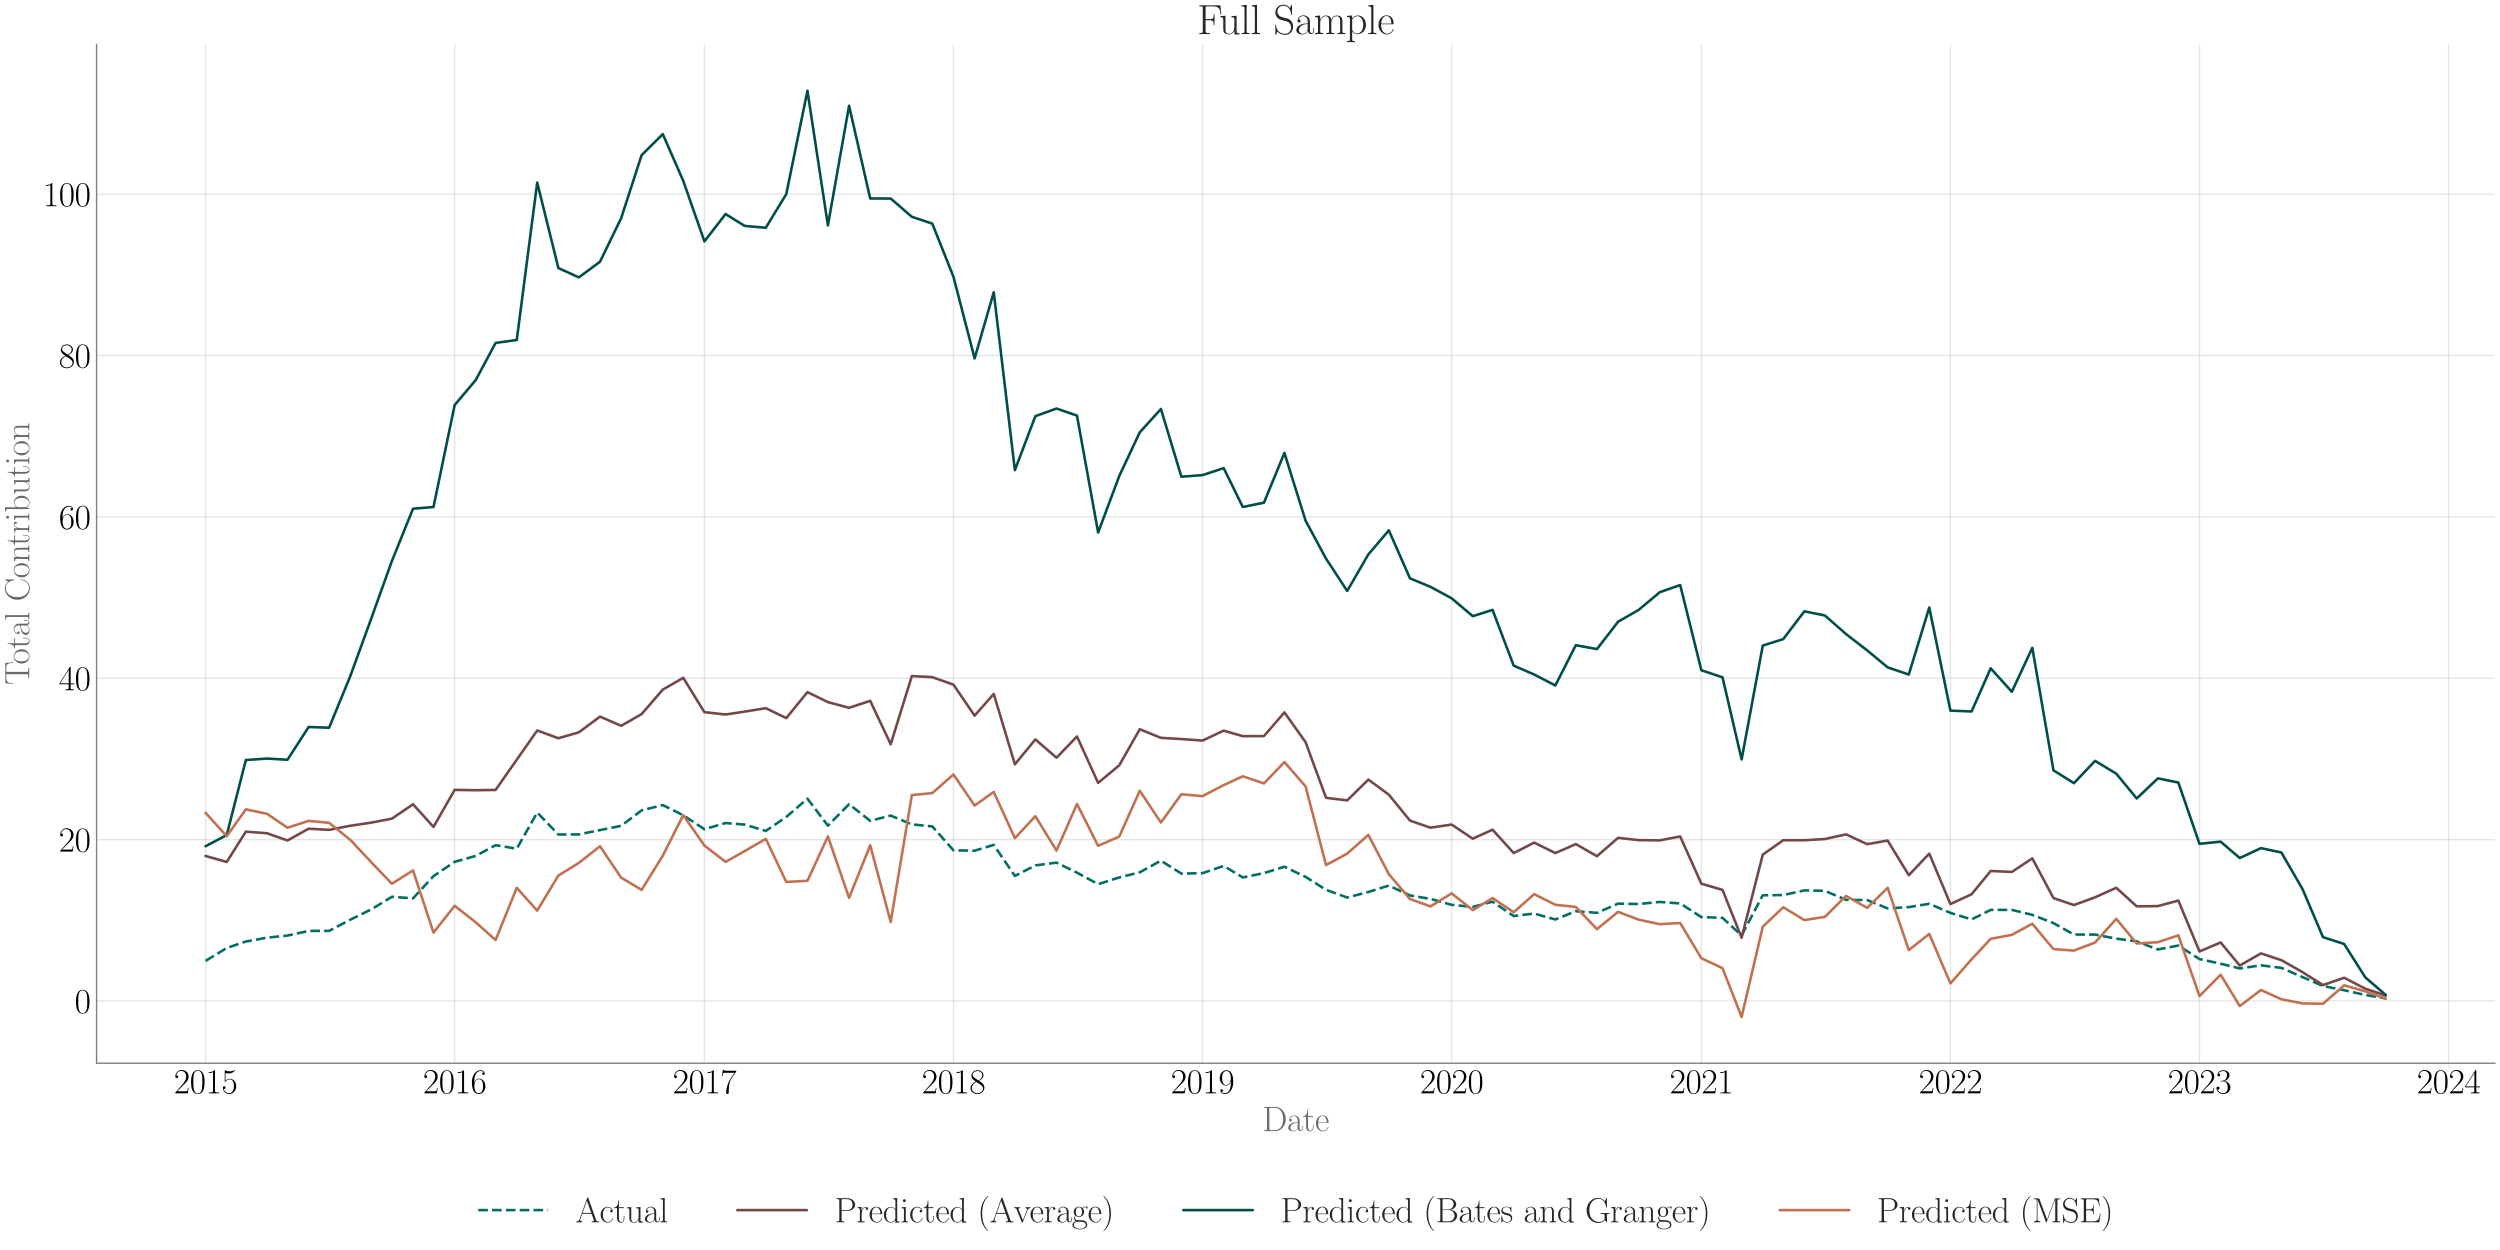 <?xml version="1.0" encoding="utf-8" standalone="no"?>
<!DOCTYPE svg PUBLIC "-//W3C//DTD SVG 1.1//EN"
  "http://www.w3.org/Graphics/SVG/1.1/DTD/svg11.dtd">
<svg xmlns:xlink="http://www.w3.org/1999/xlink" width="1440pt" height="720pt" viewBox="0 0 1440 720" xmlns="http://www.w3.org/2000/svg" version="1.1">
 <defs>
  <style type="text/css">*{stroke-linejoin: round; stroke-linecap: butt}</style>
 </defs>
 <g id="figure_1">
  <g id="patch_1">
   <path d="M 0 720 
L 1440 720 
L 1440 0 
L 0 0 
z
" style="fill: #ffffff"/>
  </g>
  <g id="axes_1">
   <g id="patch_2">
    <path d="M 55.627 612.427 
L 1437 612.427 
L 1437 25.605 
L 55.627 25.605 
z
" style="fill: #ffffff"/>
   </g>
   <g id="matplotlib.axis_1">
    <g id="xtick_1">
     <g id="line2d_1">
      <path d="M 118.417 612.427 
L 118.417 25.605 
" clip-path="url(#p168422bf57)" style="fill: none; stroke: #cccccc; stroke-opacity: 0.5; stroke-width: 0.8; stroke-linecap: round"/>
     </g>
     <g id="text_1">
      <!-- $\mathdefault{2015}$ -->
      <g transform="translate(100.141 629.764) scale(0.2 -0.2)">
       <defs>
        <path id="CMR17-32" d="M 2669 989 
L 2554 989 
C 2490 536 2438 459 2413 420 
C 2381 369 1920 369 1830 369 
L 602 369 
C 832 619 1280 1072 1824 1597 
C 2214 1967 2669 2402 2669 3035 
C 2669 3790 2067 4224 1395 4224 
C 691 4224 262 3604 262 3030 
C 262 2780 448 2748 525 2748 
C 589 2748 781 2787 781 3010 
C 781 3207 614 3264 525 3264 
C 486 3264 448 3258 422 3245 
C 544 3790 915 4058 1306 4058 
C 1862 4058 2227 3617 2227 3035 
C 2227 2479 1901 2000 1536 1584 
L 262 146 
L 262 0 
L 2515 0 
L 2669 989 
z
" transform="scale(0.016)"/>
        <path id="CMR17-30" d="M 2688 2025 
C 2688 2416 2682 3080 2413 3591 
C 2176 4039 1798 4198 1466 4198 
C 1158 4198 768 4058 525 3597 
C 269 3118 243 2524 243 2025 
C 243 1661 250 1106 448 619 
C 723 -39 1216 -128 1466 -128 
C 1760 -128 2208 -7 2470 600 
C 2662 1042 2688 1559 2688 2025 
z
M 1466 -26 
C 1056 -26 813 325 723 812 
C 653 1188 653 1738 653 2096 
C 653 2588 653 2997 736 3387 
C 858 3929 1216 4096 1466 4096 
C 1728 4096 2067 3923 2189 3400 
C 2272 3036 2278 2607 2278 2096 
C 2278 1680 2278 1169 2202 792 
C 2067 95 1690 -26 1466 -26 
z
" transform="scale(0.016)"/>
        <path id="CMR17-31" d="M 1702 4058 
C 1702 4192 1696 4192 1606 4192 
C 1357 3916 979 3827 621 3827 
C 602 3827 570 3827 563 3808 
C 557 3795 557 3782 557 3648 
C 755 3648 1088 3686 1344 3839 
L 1344 461 
C 1344 236 1331 160 781 160 
L 589 160 
L 589 0 
C 896 0 1216 0 1523 0 
C 1830 0 2150 0 2458 0 
L 2458 160 
L 2266 160 
C 1715 160 1702 230 1702 458 
L 1702 4058 
z
" transform="scale(0.016)"/>
        <path id="CMR17-35" d="M 730 3692 
C 794 3666 1056 3584 1325 3584 
C 1920 3584 2246 3911 2432 4100 
C 2432 4157 2432 4192 2394 4192 
C 2387 4192 2374 4192 2323 4163 
C 2099 4058 1837 3973 1517 3973 
C 1325 3973 1037 3999 723 4139 
C 653 4171 640 4171 634 4171 
C 602 4171 595 4164 595 4037 
L 595 2203 
C 595 2089 595 2057 659 2057 
C 691 2057 704 2070 736 2114 
C 941 2401 1222 2522 1542 2522 
C 1766 2522 2246 2382 2246 1289 
C 2246 1085 2246 715 2054 421 
C 1894 159 1645 25 1370 25 
C 947 25 518 320 403 814 
C 429 807 480 795 506 795 
C 589 795 749 840 749 1038 
C 749 1210 627 1280 506 1280 
C 358 1280 262 1190 262 1011 
C 262 454 704 -128 1382 -128 
C 2042 -128 2669 440 2669 1264 
C 2669 2030 2170 2624 1549 2624 
C 1222 2624 947 2503 730 2274 
L 730 3692 
z
" transform="scale(0.016)"/>
       </defs>
       <use xlink:href="#CMR17-32" transform="scale(0.996)"/>
       <use xlink:href="#CMR17-30" transform="translate(45.69 0) scale(0.996)"/>
       <use xlink:href="#CMR17-31" transform="translate(91.381 0) scale(0.996)"/>
       <use xlink:href="#CMR17-35" transform="translate(137.071 0) scale(0.996)"/>
      </g>
     </g>
    </g>
    <g id="xtick_2">
     <g id="line2d_2">
      <path d="M 261.88 612.427 
L 261.88 25.605 
" clip-path="url(#p168422bf57)" style="fill: none; stroke: #cccccc; stroke-opacity: 0.5; stroke-width: 0.8; stroke-linecap: round"/>
     </g>
     <g id="text_2">
      <!-- $\mathdefault{2016}$ -->
      <g transform="translate(243.604 629.764) scale(0.2 -0.2)">
       <defs>
        <path id="CMR17-36" d="M 678 2176 
C 678 3690 1395 4032 1811 4032 
C 1946 4032 2272 4009 2400 3776 
C 2298 3776 2106 3776 2106 3553 
C 2106 3381 2246 3323 2336 3323 
C 2394 3323 2566 3348 2566 3560 
C 2566 3954 2246 4179 1805 4179 
C 1043 4179 243 3390 243 1984 
C 243 253 966 -128 1478 -128 
C 2099 -128 2688 427 2688 1283 
C 2688 2081 2170 2662 1517 2662 
C 1126 2662 838 2407 678 1960 
L 678 2176 
z
M 1478 25 
C 691 25 691 1200 691 1436 
C 691 1896 909 2560 1504 2560 
C 1613 2560 1926 2560 2138 2120 
C 2253 1870 2253 1609 2253 1289 
C 2253 944 2253 690 2118 434 
C 1978 171 1773 25 1478 25 
z
" transform="scale(0.016)"/>
       </defs>
       <use xlink:href="#CMR17-32" transform="scale(0.996)"/>
       <use xlink:href="#CMR17-30" transform="translate(45.69 0) scale(0.996)"/>
       <use xlink:href="#CMR17-31" transform="translate(91.381 0) scale(0.996)"/>
       <use xlink:href="#CMR17-36" transform="translate(137.071 0) scale(0.996)"/>
      </g>
     </g>
    </g>
    <g id="xtick_3">
     <g id="line2d_3">
      <path d="M 405.736 612.427 
L 405.736 25.605 
" clip-path="url(#p168422bf57)" style="fill: none; stroke: #cccccc; stroke-opacity: 0.5; stroke-width: 0.8; stroke-linecap: round"/>
     </g>
     <g id="text_3">
      <!-- $\mathdefault{2017}$ -->
      <g transform="translate(387.46 629.764) scale(0.2 -0.2)">
       <defs>
        <path id="CMR17-37" d="M 2886 3941 
L 2886 4081 
L 1382 4081 
C 634 4081 621 4165 595 4288 
L 480 4288 
L 294 3094 
L 410 3094 
C 429 3215 474 3540 550 3661 
C 589 3712 1062 3712 1171 3712 
L 2579 3712 
L 1869 2661 
C 1395 1954 1069 999 1069 165 
C 1069 89 1069 -128 1299 -128 
C 1530 -128 1530 89 1530 171 
L 1530 465 
C 1530 1508 1709 2196 2003 2636 
L 2886 3941 
z
" transform="scale(0.016)"/>
       </defs>
       <use xlink:href="#CMR17-32" transform="scale(0.996)"/>
       <use xlink:href="#CMR17-30" transform="translate(45.69 0) scale(0.996)"/>
       <use xlink:href="#CMR17-31" transform="translate(91.381 0) scale(0.996)"/>
       <use xlink:href="#CMR17-37" transform="translate(137.071 0) scale(0.996)"/>
      </g>
     </g>
    </g>
    <g id="xtick_4">
     <g id="line2d_4">
      <path d="M 549.199 612.427 
L 549.199 25.605 
" clip-path="url(#p168422bf57)" style="fill: none; stroke: #cccccc; stroke-opacity: 0.5; stroke-width: 0.8; stroke-linecap: round"/>
     </g>
     <g id="text_4">
      <!-- $\mathdefault{2018}$ -->
      <g transform="translate(530.923 629.764) scale(0.2 -0.2)">
       <defs>
        <path id="CMR17-38" d="M 1741 2264 
C 2144 2467 2554 2773 2554 3263 
C 2554 3841 1990 4179 1472 4179 
C 890 4179 378 3759 378 3180 
C 378 3021 416 2747 666 2505 
C 730 2442 998 2251 1171 2130 
C 883 1983 211 1634 211 934 
C 211 279 838 -128 1459 -128 
C 2144 -128 2720 362 2720 1010 
C 2720 1590 2330 1857 2074 2029 
L 1741 2264 
z
M 902 2822 
C 851 2854 595 3051 595 3351 
C 595 3739 998 4032 1459 4032 
C 1965 4032 2336 3676 2336 3262 
C 2336 2669 1670 2331 1638 2331 
C 1632 2331 1626 2331 1574 2370 
L 902 2822 
z
M 2080 1519 
C 2176 1449 2483 1240 2483 851 
C 2483 381 2010 25 1472 25 
C 890 25 448 438 448 940 
C 448 1443 838 1862 1280 2060 
L 2080 1519 
z
" transform="scale(0.016)"/>
       </defs>
       <use xlink:href="#CMR17-32" transform="scale(0.996)"/>
       <use xlink:href="#CMR17-30" transform="translate(45.69 0) scale(0.996)"/>
       <use xlink:href="#CMR17-31" transform="translate(91.381 0) scale(0.996)"/>
       <use xlink:href="#CMR17-38" transform="translate(137.071 0) scale(0.996)"/>
      </g>
     </g>
    </g>
    <g id="xtick_5">
     <g id="line2d_5">
      <path d="M 692.662 612.427 
L 692.662 25.605 
" clip-path="url(#p168422bf57)" style="fill: none; stroke: #cccccc; stroke-opacity: 0.5; stroke-width: 0.8; stroke-linecap: round"/>
     </g>
     <g id="text_5">
      <!-- $\mathdefault{2019}$ -->
      <g transform="translate(674.386 629.764) scale(0.2 -0.2)">
       <defs>
        <path id="CMR17-39" d="M 2253 1864 
C 2253 464 1670 31 1190 31 
C 1043 31 685 31 538 294 
C 704 268 826 357 826 518 
C 826 692 685 749 595 749 
C 538 749 365 723 365 506 
C 365 71 742 -128 1203 -128 
C 1939 -128 2688 674 2688 2073 
C 2688 3817 1971 4179 1485 4179 
C 851 4179 243 3628 243 2778 
C 243 1991 762 1408 1414 1408 
C 1952 1408 2189 1903 2253 2112 
L 2253 1864 
z
M 1427 1510 
C 1254 1510 1011 1542 813 1922 
C 678 2169 678 2461 678 2771 
C 678 3146 678 3405 858 3684 
C 947 3817 1114 4032 1485 4032 
C 2240 4032 2240 2885 2240 2632 
C 2240 2182 2035 1510 1427 1510 
z
" transform="scale(0.016)"/>
       </defs>
       <use xlink:href="#CMR17-32" transform="scale(0.996)"/>
       <use xlink:href="#CMR17-30" transform="translate(45.69 0) scale(0.996)"/>
       <use xlink:href="#CMR17-31" transform="translate(91.381 0) scale(0.996)"/>
       <use xlink:href="#CMR17-39" transform="translate(137.071 0) scale(0.996)"/>
      </g>
     </g>
    </g>
    <g id="xtick_6">
     <g id="line2d_6">
      <path d="M 836.125 612.427 
L 836.125 25.605 
" clip-path="url(#p168422bf57)" style="fill: none; stroke: #cccccc; stroke-opacity: 0.5; stroke-width: 0.8; stroke-linecap: round"/>
     </g>
     <g id="text_6">
      <!-- $\mathdefault{2020}$ -->
      <g transform="translate(817.849 629.764) scale(0.2 -0.2)">
       <use xlink:href="#CMR17-32" transform="scale(0.996)"/>
       <use xlink:href="#CMR17-30" transform="translate(45.69 0) scale(0.996)"/>
       <use xlink:href="#CMR17-32" transform="translate(91.381 0) scale(0.996)"/>
       <use xlink:href="#CMR17-30" transform="translate(137.071 0) scale(0.996)"/>
      </g>
     </g>
    </g>
    <g id="xtick_7">
     <g id="line2d_7">
      <path d="M 979.981 612.427 
L 979.981 25.605 
" clip-path="url(#p168422bf57)" style="fill: none; stroke: #cccccc; stroke-opacity: 0.5; stroke-width: 0.8; stroke-linecap: round"/>
     </g>
     <g id="text_7">
      <!-- $\mathdefault{2021}$ -->
      <g transform="translate(961.705 629.764) scale(0.2 -0.2)">
       <use xlink:href="#CMR17-32" transform="scale(0.996)"/>
       <use xlink:href="#CMR17-30" transform="translate(45.69 0) scale(0.996)"/>
       <use xlink:href="#CMR17-32" transform="translate(91.381 0) scale(0.996)"/>
       <use xlink:href="#CMR17-31" transform="translate(137.071 0) scale(0.996)"/>
      </g>
     </g>
    </g>
    <g id="xtick_8">
     <g id="line2d_8">
      <path d="M 1123.444 612.427 
L 1123.444 25.605 
" clip-path="url(#p168422bf57)" style="fill: none; stroke: #cccccc; stroke-opacity: 0.5; stroke-width: 0.8; stroke-linecap: round"/>
     </g>
     <g id="text_8">
      <!-- $\mathdefault{2022}$ -->
      <g transform="translate(1105.168 629.764) scale(0.2 -0.2)">
       <use xlink:href="#CMR17-32" transform="scale(0.996)"/>
       <use xlink:href="#CMR17-30" transform="translate(45.69 0) scale(0.996)"/>
       <use xlink:href="#CMR17-32" transform="translate(91.381 0) scale(0.996)"/>
       <use xlink:href="#CMR17-32" transform="translate(137.071 0) scale(0.996)"/>
      </g>
     </g>
    </g>
    <g id="xtick_9">
     <g id="line2d_9">
      <path d="M 1266.908 612.427 
L 1266.908 25.605 
" clip-path="url(#p168422bf57)" style="fill: none; stroke: #cccccc; stroke-opacity: 0.5; stroke-width: 0.8; stroke-linecap: round"/>
     </g>
     <g id="text_9">
      <!-- $\mathdefault{2023}$ -->
      <g transform="translate(1248.631 629.764) scale(0.2 -0.2)">
       <defs>
        <path id="CMR17-33" d="M 1414 2157 
C 1984 2157 2234 1662 2234 1090 
C 2234 320 1824 25 1453 25 
C 1114 25 563 194 390 693 
C 422 680 454 680 486 680 
C 640 680 755 782 755 948 
C 755 1133 614 1216 486 1216 
C 378 1216 211 1165 211 926 
C 211 335 787 -128 1466 -128 
C 2176 -128 2720 430 2720 1085 
C 2720 1707 2208 2157 1600 2227 
C 2086 2328 2554 2756 2554 3329 
C 2554 3820 2048 4179 1472 4179 
C 890 4179 378 3829 378 3329 
C 378 3110 544 3072 627 3072 
C 762 3072 877 3155 877 3321 
C 877 3486 762 3569 627 3569 
C 602 3569 570 3569 544 3557 
C 730 3959 1235 4032 1459 4032 
C 1683 4032 2106 3925 2106 3320 
C 2106 3143 2080 2828 1862 2550 
C 1670 2304 1453 2304 1242 2284 
C 1210 2284 1062 2269 1037 2269 
C 992 2263 966 2257 966 2208 
C 966 2163 973 2157 1101 2157 
L 1414 2157 
z
" transform="scale(0.016)"/>
       </defs>
       <use xlink:href="#CMR17-32" transform="scale(0.996)"/>
       <use xlink:href="#CMR17-30" transform="translate(45.69 0) scale(0.996)"/>
       <use xlink:href="#CMR17-32" transform="translate(91.381 0) scale(0.996)"/>
       <use xlink:href="#CMR17-33" transform="translate(137.071 0) scale(0.996)"/>
      </g>
     </g>
    </g>
    <g id="xtick_10">
     <g id="line2d_10">
      <path d="M 1410.371 612.427 
L 1410.371 25.605 
" clip-path="url(#p168422bf57)" style="fill: none; stroke: #cccccc; stroke-opacity: 0.5; stroke-width: 0.8; stroke-linecap: round"/>
     </g>
     <g id="text_10">
      <!-- $\mathdefault{2024}$ -->
      <g transform="translate(1392.094 629.764) scale(0.2 -0.2)">
       <defs>
        <path id="CMR17-34" d="M 2150 4122 
C 2150 4256 2144 4256 2029 4256 
L 128 1254 
L 128 1088 
L 1779 1088 
L 1779 457 
C 1779 224 1766 160 1318 160 
L 1197 160 
L 1197 0 
C 1402 0 1747 0 1965 0 
C 2182 0 2528 0 2733 0 
L 2733 160 
L 2611 160 
C 2163 160 2150 224 2150 457 
L 2150 1088 
L 2803 1088 
L 2803 1254 
L 2150 1254 
L 2150 4122 
z
M 1798 3703 
L 1798 1254 
L 256 1254 
L 1798 3703 
z
" transform="scale(0.016)"/>
       </defs>
       <use xlink:href="#CMR17-32" transform="scale(0.996)"/>
       <use xlink:href="#CMR17-30" transform="translate(45.69 0) scale(0.996)"/>
       <use xlink:href="#CMR17-32" transform="translate(91.381 0) scale(0.996)"/>
       <use xlink:href="#CMR17-34" transform="translate(137.071 0) scale(0.996)"/>
      </g>
     </g>
    </g>
    <g id="text_11">
     <!-- Date -->
     <g style="fill: #696969" transform="translate(727.128 651.476) scale(0.2 -0.2)">
      <defs>
       <path id="CMR17-44" d="M 333 4352 
L 333 4186 
C 774 4186 845 4186 845 3900 
L 845 452 
C 845 166 774 166 333 166 
L 333 0 
L 2368 0 
C 3398 0 4224 943 4224 2141 
C 4224 3346 3411 4352 2368 4352 
L 333 4352 
z
M 1523 166 
C 1267 166 1254 197 1254 414 
L 1254 3938 
C 1254 4155 1267 4186 1523 4186 
L 2240 4186 
C 2771 4186 3750 3874 3750 2141 
C 3750 1242 3488 879 3366 707 
C 3213 510 2848 166 2240 166 
L 1523 166 
z
" transform="scale(0.016)"/>
       <path id="CMR17-61" d="M 2304 1653 
C 2304 2072 2304 2294 2035 2543 
C 1798 2752 1523 2816 1306 2816 
C 800 2816 435 2407 435 1971 
C 435 1728 627 1728 666 1728 
C 749 1728 896 1778 896 1954 
C 896 2112 774 2181 666 2181 
C 640 2181 608 2174 589 2168 
C 723 2592 1069 2714 1293 2714 
C 1613 2714 1965 2429 1965 1885 
L 1965 1600 
C 1587 1600 1133 1549 774 1357 
C 371 1133 256 813 256 570 
C 256 77 832 -64 1171 -64 
C 1523 -64 1850 139 1990 511 
C 2003 233 2182 -18 2464 -18 
C 2598 -18 2938 70 2938 567 
L 2938 920 
L 2822 920 
L 2822 562 
C 2822 178 2650 128 2566 128 
C 2304 128 2304 458 2304 738 
L 2304 1653 
z
M 1965 870 
C 1965 317 1568 38 1216 38 
C 896 38 646 275 646 570 
C 646 761 730 1100 1101 1305 
C 1408 1478 1760 1504 1965 1504 
L 1965 870 
z
" transform="scale(0.016)"/>
       <path id="CMR17-74" d="M 966 2560 
L 1862 2560 
L 1862 2725 
L 966 2725 
L 966 3904 
L 851 3904 
C 838 3245 614 2668 70 2668 
L 70 2560 
L 627 2560 
L 627 771 
C 627 650 627 -64 1370 -64 
C 1747 -64 1965 306 1965 777 
L 1965 1140 
L 1850 1140 
L 1850 783 
C 1850 344 1677 51 1408 51 
C 1222 51 966 178 966 758 
L 966 2560 
z
" transform="scale(0.016)"/>
       <path id="CMR17-65" d="M 2438 1472 
C 2464 1498 2464 1511 2464 1576 
C 2464 2238 2118 2816 1389 2816 
C 710 2816 173 2169 173 1383 
C 173 551 781 -64 1459 -64 
C 2176 -64 2458 607 2458 740 
C 2458 784 2419 784 2406 784 
C 2362 784 2355 771 2330 696 
C 2189 265 1837 51 1504 51 
C 1229 51 954 203 781 480 
C 582 803 582 1176 582 1472 
L 2438 1472 
z
M 589 1568 
C 634 2505 1126 2714 1382 2714 
C 1818 2714 2112 2297 2118 1568 
L 589 1568 
z
" transform="scale(0.016)"/>
      </defs>
      <use xlink:href="#CMR17-44" transform="scale(0.996)"/>
      <use xlink:href="#CMR17-61" transform="translate(70.394 0) scale(0.996)"/>
      <use xlink:href="#CMR17-74" transform="translate(116.084 0) scale(0.996)"/>
      <use xlink:href="#CMR17-65" transform="translate(151.365 0) scale(0.996)"/>
     </g>
    </g>
   </g>
   <g id="matplotlib.axis_2">
    <g id="ytick_1">
     <g id="line2d_11">
      <path d="M 55.627 576.56 
L 1437 576.56 
" clip-path="url(#p168422bf57)" style="fill: none; stroke: #cccccc; stroke-opacity: 0.5; stroke-width: 0.8; stroke-linecap: round"/>
     </g>
     <g id="text_12">
      <!-- $\mathdefault{0}$ -->
      <g transform="translate(42.989 583.479) scale(0.2 -0.2)">
       <use xlink:href="#CMR17-30" transform="scale(0.996)"/>
      </g>
     </g>
    </g>
    <g id="ytick_2">
     <g id="line2d_12">
      <path d="M 55.627 483.618 
L 1437 483.618 
" clip-path="url(#p168422bf57)" style="fill: none; stroke: #cccccc; stroke-opacity: 0.5; stroke-width: 0.8; stroke-linecap: round"/>
     </g>
     <g id="text_13">
      <!-- $\mathdefault{20}$ -->
      <g transform="translate(33.851 490.537) scale(0.2 -0.2)">
       <use xlink:href="#CMR17-32" transform="scale(0.996)"/>
       <use xlink:href="#CMR17-30" transform="translate(45.69 0) scale(0.996)"/>
      </g>
     </g>
    </g>
    <g id="ytick_3">
     <g id="line2d_13">
      <path d="M 55.627 390.677 
L 1437 390.677 
" clip-path="url(#p168422bf57)" style="fill: none; stroke: #cccccc; stroke-opacity: 0.5; stroke-width: 0.8; stroke-linecap: round"/>
     </g>
     <g id="text_14">
      <!-- $\mathdefault{40}$ -->
      <g transform="translate(33.851 397.595) scale(0.2 -0.2)">
       <use xlink:href="#CMR17-34" transform="scale(0.996)"/>
       <use xlink:href="#CMR17-30" transform="translate(45.69 0) scale(0.996)"/>
      </g>
     </g>
    </g>
    <g id="ytick_4">
     <g id="line2d_14">
      <path d="M 55.627 297.735 
L 1437 297.735 
" clip-path="url(#p168422bf57)" style="fill: none; stroke: #cccccc; stroke-opacity: 0.5; stroke-width: 0.8; stroke-linecap: round"/>
     </g>
     <g id="text_15">
      <!-- $\mathdefault{60}$ -->
      <g transform="translate(33.851 304.653) scale(0.2 -0.2)">
       <use xlink:href="#CMR17-36" transform="scale(0.996)"/>
       <use xlink:href="#CMR17-30" transform="translate(45.69 0) scale(0.996)"/>
      </g>
     </g>
    </g>
    <g id="ytick_5">
     <g id="line2d_15">
      <path d="M 55.627 204.793 
L 1437 204.793 
" clip-path="url(#p168422bf57)" style="fill: none; stroke: #cccccc; stroke-opacity: 0.5; stroke-width: 0.8; stroke-linecap: round"/>
     </g>
     <g id="text_16">
      <!-- $\mathdefault{80}$ -->
      <g transform="translate(33.851 211.712) scale(0.2 -0.2)">
       <use xlink:href="#CMR17-38" transform="scale(0.996)"/>
       <use xlink:href="#CMR17-30" transform="translate(45.69 0) scale(0.996)"/>
      </g>
     </g>
    </g>
    <g id="ytick_6">
     <g id="line2d_16">
      <path d="M 55.627 111.851 
L 1437 111.851 
" clip-path="url(#p168422bf57)" style="fill: none; stroke: #cccccc; stroke-opacity: 0.5; stroke-width: 0.8; stroke-linecap: round"/>
     </g>
     <g id="text_17">
      <!-- $\mathdefault{100}$ -->
      <g transform="translate(24.713 118.77) scale(0.2 -0.2)">
       <use xlink:href="#CMR17-31" transform="scale(0.996)"/>
       <use xlink:href="#CMR17-30" transform="translate(45.69 0) scale(0.996)"/>
       <use xlink:href="#CMR17-30" transform="translate(91.381 0) scale(0.996)"/>
      </g>
     </g>
    </g>
    <g id="text_18">
     <!-- Total Contribution -->
     <g style="fill: #696969" transform="translate(16.837 394.492) rotate(-90) scale(0.2 -0.2)">
      <defs>
       <path id="CMR17-54" d="M 3981 4326 
L 288 4326 
L 179 2918 
L 294 2918 
C 378 3976 467 4160 1453 4160 
C 1568 4160 1754 4160 1805 4154 
C 1926 4135 1926 4058 1926 3912 
L 1926 459 
C 1926 230 1907 160 1376 160 
L 1197 160 
L 1197 0 
C 1504 0 1824 0 2138 0 
C 2451 0 2771 0 3078 0 
L 3078 160 
L 2899 160 
C 2368 160 2349 230 2349 459 
L 2349 3912 
C 2349 4052 2349 4129 2464 4154 
C 2515 4160 2701 4160 2816 4160 
C 3795 4160 3891 3976 3974 2918 
L 4090 2918 
L 3981 4326 
z
" transform="scale(0.016)"/>
       <path id="CMR17-6f" d="M 2758 1356 
C 2758 2176 2163 2816 1466 2816 
C 768 2816 173 2176 173 1356 
C 173 551 768 -64 1466 -64 
C 2163 -64 2758 551 2758 1356 
z
M 1466 51 
C 1165 51 909 230 762 480 
C 602 767 582 1126 582 1408 
C 582 1677 595 2010 762 2298 
C 890 2509 1139 2714 1466 2714 
C 1754 2714 1997 2554 2150 2330 
C 2349 2029 2349 1607 2349 1408 
C 2349 1158 2336 775 2163 467 
C 1984 173 1709 51 1466 51 
z
" transform="scale(0.016)"/>
       <path id="CMR17-6c" d="M 979 4396 
L 218 4326 
L 218 4160 
C 595 4160 653 4122 653 3817 
L 653 426 
C 653 184 627 153 218 153 
L 218 -13 
C 371 0 653 0 813 0 
C 979 0 1261 0 1414 -13 
L 1414 153 
C 1005 153 979 178 979 426 
L 979 4396 
z
" transform="scale(0.016)"/>
       <path id="CMR17-43" d="M 3974 4289 
C 3974 4403 3968 4410 3930 4410 
C 3904 4410 3898 4403 3853 4327 
L 3571 3792 
C 3258 4187 2874 4416 2381 4416 
C 1286 4416 294 3456 294 2148 
C 294 826 1286 -128 2387 -128 
C 3366 -128 3974 730 3974 1461 
C 3974 1524 3974 1550 3917 1550 
C 3866 1550 3866 1531 3859 1474 
C 3808 585 3168 38 2477 38 
C 1824 38 781 495 781 2147 
C 781 3805 1843 4250 2464 4250 
C 3187 4250 3712 3628 3834 2745 
C 3846 2668 3846 2655 3904 2655 
C 3974 2655 3974 2668 3974 2783 
L 3974 4289 
z
" transform="scale(0.016)"/>
       <path id="CMR17-6e" d="M 2656 1933 
C 2656 2259 2592 2790 1837 2790 
C 1331 2790 1069 2400 973 2144 
L 966 2144 
L 966 2790 
L 211 2720 
L 211 2554 
C 589 2554 646 2515 646 2208 
L 646 428 
C 646 184 621 153 211 153 
L 211 -13 
C 365 0 646 0 813 0 
C 979 0 1267 0 1421 -13 
L 1421 153 
C 1011 153 986 178 986 428 
L 986 1658 
C 986 2247 1344 2688 1792 2688 
C 2266 2688 2317 2266 2317 1958 
L 2317 428 
C 2317 184 2291 153 1882 153 
L 1882 -13 
C 2035 0 2317 0 2483 0 
C 2650 0 2938 0 3091 -13 
L 3091 153 
C 2682 153 2656 178 2656 428 
L 2656 1933 
z
" transform="scale(0.016)"/>
       <path id="CMR17-72" d="M 960 1497 
C 960 2112 1222 2688 1702 2688 
C 1747 2688 1792 2682 1837 2662 
C 1837 2662 1696 2617 1696 2452 
C 1696 2298 1818 2234 1914 2234 
C 1990 2234 2131 2279 2131 2458 
C 2131 2663 1926 2790 1709 2790 
C 1222 2790 1011 2317 947 2093 
L 941 2093 
L 941 2790 
L 198 2720 
L 198 2554 
C 576 2554 634 2515 634 2208 
L 634 428 
C 634 184 608 153 198 153 
L 198 -13 
C 352 0 646 0 813 0 
C 998 0 1325 0 1498 -13 
L 1498 153 
C 1037 153 960 153 960 440 
L 960 1497 
z
" transform="scale(0.016)"/>
       <path id="CMR17-69" d="M 992 3909 
C 992 4049 877 4170 730 4170 
C 589 4170 467 4056 467 3909 
C 467 3769 582 3648 730 3648 
C 870 3648 992 3763 992 3909 
z
M 243 2706 
L 243 2541 
C 602 2541 653 2502 653 2197 
L 653 427 
C 653 184 627 153 218 153 
L 218 -13 
C 371 0 646 0 806 0 
C 960 0 1222 0 1370 -13 
L 1370 153 
C 992 153 979 191 979 420 
L 979 2776 
L 243 2706 
z
" transform="scale(0.016)"/>
       <path id="CMR17-62" d="M 960 4396 
L 198 4326 
L 198 4160 
C 576 4160 634 4122 634 3817 
L 634 -13 
L 749 -13 
L 934 441 
C 1120 141 1395 -64 1766 -64 
C 2406 -64 3053 500 3053 1370 
C 3053 2188 2477 2790 1830 2790 
C 1434 2790 1152 2579 960 2330 
L 960 4396 
z
M 973 2004 
C 973 2118 973 2138 1062 2272 
C 1312 2657 1670 2688 1792 2688 
C 1984 2688 2643 2585 2643 1376 
C 2643 108 1888 38 1734 38 
C 1536 38 1248 114 1043 486 
C 973 608 973 621 973 735 
L 973 2004 
z
" transform="scale(0.016)"/>
       <path id="CMR17-75" d="M 1882 2693 
L 1882 2528 
C 2259 2528 2317 2489 2317 2186 
L 2317 1032 
C 2317 500 2029 38 1555 38 
C 1030 38 986 348 986 678 
L 986 2763 
L 211 2693 
L 211 2528 
C 467 2528 640 2528 646 2274 
L 646 1058 
C 646 633 646 361 813 183 
C 896 101 1056 -64 1517 -64 
C 2061 -64 2272 377 2323 506 
L 2330 506 
L 2330 -63 
L 3091 -63 
L 3091 128 
C 2714 128 2656 166 2656 473 
L 2656 2763 
L 1882 2693 
z
" transform="scale(0.016)"/>
      </defs>
      <use xlink:href="#CMR17-54" transform="scale(0.996)"/>
      <use xlink:href="#CMR17-6f" transform="translate(58.703 0) scale(0.996)"/>
      <use xlink:href="#CMR17-74" transform="translate(104.393 0) scale(0.996)"/>
      <use xlink:href="#CMR17-61" transform="translate(139.674 0) scale(0.996)"/>
      <use xlink:href="#CMR17-6c" transform="translate(185.364 0) scale(0.996)"/>
      <use xlink:href="#CMR17-43" transform="translate(240.311 0) scale(0.996)"/>
      <use xlink:href="#CMR17-6f" transform="translate(306.821 0) scale(0.996)"/>
      <use xlink:href="#CMR17-6e" transform="translate(352.512 0) scale(0.996)"/>
      <use xlink:href="#CMR17-74" transform="translate(400.805 0) scale(0.996)"/>
      <use xlink:href="#CMR17-72" transform="translate(436.085 0) scale(0.996)"/>
      <use xlink:href="#CMR17-69" transform="translate(471.366 0) scale(0.996)"/>
      <use xlink:href="#CMR17-62" transform="translate(496.237 0) scale(0.996)"/>
      <use xlink:href="#CMR17-75" transform="translate(547.133 0) scale(0.996)"/>
      <use xlink:href="#CMR17-74" transform="translate(598.028 0) scale(0.996)"/>
      <use xlink:href="#CMR17-69" transform="translate(633.309 0) scale(0.996)"/>
      <use xlink:href="#CMR17-6f" transform="translate(658.18 0) scale(0.996)"/>
      <use xlink:href="#CMR17-6e" transform="translate(703.87 0) scale(0.996)"/>
     </g>
    </g>
   </g>
   <g id="line2d_17">
    <path d="M 118.417 553.462 
L 130.601 546.044 
L 130.601 546.044 
L 141.607 542.327 
L 141.607 542.327 
L 153.791 540.098 
L 153.791 540.098 
L 165.583 538.897 
L 165.583 538.897 
L 177.767 536.21 
L 177.767 536.21 
L 189.559 536.201 
L 189.559 536.201 
L 201.743 529.755 
L 201.743 529.755 
L 213.928 523.786 
L 213.928 523.786 
L 225.719 516.544 
L 225.719 516.544 
L 237.904 517.449 
L 237.904 517.449 
L 249.695 504.675 
L 249.695 504.675 
L 261.88 496.404 
L 261.88 496.404 
L 274.064 492.987 
L 274.064 492.987 
L 285.463 486.825 
L 285.463 486.825 
L 297.647 488.847 
L 297.647 488.847 
L 309.439 468.008 
L 309.439 468.008 
L 321.623 480.672 
L 321.623 480.672 
L 333.415 480.614 
L 333.415 480.614 
L 357.784 475.664 
L 357.784 475.664 
L 369.575 466.764 
L 369.575 466.764 
L 381.76 463.723 
L 381.76 463.723 
L 393.551 469.571 
L 393.551 469.571 
L 405.736 477.631 
L 405.736 477.631 
L 417.921 474.06 
L 417.921 474.06 
L 428.926 474.972 
L 428.926 474.972 
L 441.11 478.599 
L 441.11 478.599 
L 452.902 470.542 
L 452.902 470.542 
L 465.087 460.042 
L 465.087 460.042 
L 476.878 475.568 
L 476.878 475.568 
L 489.063 463.225 
L 489.063 463.225 
L 501.247 472.81 
L 501.247 472.81 
L 513.039 469.766 
L 513.039 469.766 
L 525.223 474.839 
L 525.223 474.839 
L 537.015 476.024 
L 537.015 476.024 
L 549.199 489.777 
L 549.199 489.777 
L 561.384 489.993 
L 561.384 489.993 
L 572.389 486.654 
L 572.389 486.654 
L 584.574 504.528 
L 584.574 504.528 
L 596.365 498.476 
L 596.365 498.476 
L 608.55 496.874 
L 608.55 496.874 
L 620.341 502.646 
L 620.341 502.646 
L 632.526 509.302 
L 632.526 509.302 
L 644.71 505.385 
L 644.71 505.385 
L 656.502 502.47 
L 656.502 502.47 
L 668.686 495.743 
L 668.686 495.743 
L 680.478 503.21 
L 680.478 503.21 
L 692.662 502.943 
L 692.662 502.943 
L 704.847 498.772 
L 704.847 498.772 
L 715.852 505.408 
L 715.852 505.408 
L 728.037 502.908 
L 728.037 502.908 
L 739.828 499.228 
L 739.828 499.228 
L 752.013 505.09 
L 752.013 505.09 
L 763.804 512.545 
L 763.804 512.545 
L 775.989 516.97 
L 775.989 516.97 
L 788.173 513.78 
L 788.173 513.78 
L 799.965 510.082 
L 799.965 510.082 
L 812.149 515.783 
L 812.149 515.783 
L 823.941 517.756 
L 823.941 517.756 
L 836.125 521.171 
L 836.125 521.171 
L 848.31 522.393 
L 848.31 522.393 
L 859.708 519.36 
L 859.708 519.36 
L 871.893 527.628 
L 871.893 527.628 
L 883.684 526.215 
L 883.684 526.215 
L 895.869 529.615 
L 895.869 529.615 
L 907.66 524.87 
L 907.66 524.87 
L 919.845 525.791 
L 919.845 525.791 
L 932.029 520.49 
L 932.029 520.49 
L 943.821 520.719 
L 943.821 520.719 
L 956.005 519.522 
L 956.005 519.522 
L 967.797 520.385 
L 967.797 520.385 
L 979.981 528.248 
L 979.981 528.248 
L 992.166 528.676 
L 992.166 528.676 
L 1003.171 538.807 
L 1003.171 538.807 
L 1015.356 515.654 
L 1015.356 515.654 
L 1027.147 515.567 
L 1027.147 515.567 
L 1039.332 512.864 
L 1039.332 512.864 
L 1051.123 513.127 
L 1051.123 513.127 
L 1063.308 518.302 
L 1063.308 518.302 
L 1075.492 518.439 
L 1075.492 518.439 
L 1087.284 523.236 
L 1087.284 523.236 
L 1099.468 522.484 
L 1099.468 522.484 
L 1111.26 520.58 
L 1111.26 520.58 
L 1123.444 525.82 
L 1123.444 525.82 
L 1135.629 529.607 
L 1135.629 529.607 
L 1146.634 524.109 
L 1146.634 524.109 
L 1158.819 524.092 
L 1158.819 524.092 
L 1170.61 526.952 
L 1170.61 526.952 
L 1182.795 531.714 
L 1182.795 531.714 
L 1194.586 538.285 
L 1194.586 538.285 
L 1206.771 538.319 
L 1206.771 538.319 
L 1218.956 540.639 
L 1218.956 540.639 
L 1230.747 542.249 
L 1230.747 542.249 
L 1242.932 546.882 
L 1242.932 546.882 
L 1254.723 544.636 
L 1254.723 544.636 
L 1266.908 552.433 
L 1266.908 552.433 
L 1279.092 555.086 
L 1279.092 555.086 
L 1290.097 557.833 
L 1290.097 557.833 
L 1302.282 556.03 
L 1302.282 556.03 
L 1314.074 557.496 
L 1314.074 557.496 
L 1338.05 567.936 
L 1338.05 567.936 
L 1350.234 570.365 
L 1350.234 570.365 
L 1362.419 573.115 
L 1362.419 573.115 
L 1374.21 575.043 
L 1374.21 575.043 
" clip-path="url(#p168422bf57)" style="fill: none; stroke-dasharray: 5.55,2.4; stroke-dashoffset: 0; stroke: #006e64; stroke-width: 1.5"/>
   </g>
   <g id="line2d_18">
    <path d="M 118.417 493.026 
L 130.601 496.485 
L 130.601 496.485 
L 141.607 479.031 
L 141.607 479.031 
L 153.791 479.956 
L 153.791 479.956 
L 165.583 484.118 
L 165.583 484.118 
L 177.767 477.33 
L 177.767 477.33 
L 189.559 478.005 
L 189.559 478.005 
L 201.743 475.644 
L 201.743 475.644 
L 213.928 473.814 
L 213.928 473.814 
L 225.719 471.541 
L 225.719 471.541 
L 237.904 463.246 
L 237.904 463.246 
L 249.695 476.304 
L 249.695 476.304 
L 261.88 454.982 
L 261.88 454.982 
L 274.064 455.161 
L 274.064 455.161 
L 285.463 455.006 
L 285.463 455.006 
L 309.439 420.753 
L 309.439 420.753 
L 321.623 425.213 
L 321.623 425.213 
L 333.415 421.82 
L 333.415 421.82 
L 345.599 412.773 
L 345.599 412.773 
L 357.784 418.083 
L 357.784 418.083 
L 369.575 411.298 
L 369.575 411.298 
L 381.76 397.223 
L 381.76 397.223 
L 393.551 390.417 
L 393.551 390.417 
L 405.736 410.207 
L 405.736 410.207 
L 417.921 411.556 
L 417.921 411.556 
L 428.926 409.889 
L 428.926 409.889 
L 441.11 407.922 
L 441.11 407.922 
L 452.902 413.62 
L 452.902 413.62 
L 465.087 398.649 
L 465.087 398.649 
L 476.878 404.418 
L 476.878 404.418 
L 489.063 407.684 
L 489.063 407.684 
L 501.247 403.688 
L 501.247 403.688 
L 513.039 428.68 
L 513.039 428.68 
L 525.223 389.427 
L 525.223 389.427 
L 537.015 390.03 
L 537.015 390.03 
L 549.199 394.392 
L 549.199 394.392 
L 561.384 412.218 
L 561.384 412.218 
L 572.389 399.722 
L 572.389 399.722 
L 584.574 440.249 
L 584.574 440.249 
L 596.365 425.923 
L 596.365 425.923 
L 608.55 436.442 
L 608.55 436.442 
L 620.341 424.208 
L 620.341 424.208 
L 632.526 450.927 
L 632.526 450.927 
L 644.71 440.806 
L 644.71 440.806 
L 656.502 420.026 
L 656.502 420.026 
L 668.686 424.989 
L 668.686 424.989 
L 680.478 425.696 
L 680.478 425.696 
L 692.662 426.58 
L 692.662 426.58 
L 704.847 420.839 
L 704.847 420.839 
L 715.852 424.033 
L 715.852 424.033 
L 728.037 423.986 
L 728.037 423.986 
L 739.828 410.362 
L 739.828 410.362 
L 752.013 427.488 
L 752.013 427.488 
L 763.804 459.531 
L 763.804 459.531 
L 775.989 461.032 
L 775.989 461.032 
L 788.173 449.054 
L 788.173 449.054 
L 799.965 457.713 
L 799.965 457.713 
L 812.149 472.668 
L 812.149 472.668 
L 823.941 476.75 
L 823.941 476.75 
L 836.125 474.945 
L 836.125 474.945 
L 848.31 483.075 
L 848.31 483.075 
L 859.708 477.91 
L 859.708 477.91 
L 871.893 491.361 
L 871.893 491.361 
L 883.684 485.346 
L 883.684 485.346 
L 895.869 491.373 
L 895.869 491.373 
L 907.66 486.19 
L 907.66 486.19 
L 919.845 493.162 
L 919.845 493.162 
L 932.029 482.582 
L 932.029 482.582 
L 943.821 483.917 
L 943.821 483.917 
L 956.005 484.06 
L 956.005 484.06 
L 967.797 481.813 
L 967.797 481.813 
L 979.981 509.012 
L 979.981 509.012 
L 992.166 512.581 
L 992.166 512.581 
L 1003.171 540.117 
L 1003.171 540.117 
L 1015.356 492.276 
L 1015.356 492.276 
L 1027.147 483.971 
L 1027.147 483.971 
L 1039.332 483.983 
L 1039.332 483.983 
L 1051.123 483.283 
L 1051.123 483.283 
L 1063.308 480.589 
L 1063.308 480.589 
L 1075.492 486.243 
L 1075.492 486.243 
L 1087.284 484.153 
L 1087.284 484.153 
L 1099.468 504.106 
L 1099.468 504.106 
L 1111.26 491.702 
L 1111.26 491.702 
L 1123.444 520.721 
L 1123.444 520.721 
L 1135.629 515.103 
L 1135.629 515.103 
L 1146.634 501.699 
L 1146.634 501.699 
L 1158.819 502.23 
L 1158.819 502.23 
L 1170.61 494.442 
L 1170.61 494.442 
L 1182.795 517.29 
L 1182.795 517.29 
L 1194.586 521.321 
L 1194.586 521.321 
L 1206.771 516.843 
L 1206.771 516.843 
L 1218.956 511.368 
L 1218.956 511.368 
L 1230.747 522.054 
L 1230.747 522.054 
L 1242.932 521.914 
L 1242.932 521.914 
L 1254.723 518.731 
L 1254.723 518.731 
L 1266.908 548.026 
L 1266.908 548.026 
L 1279.092 542.852 
L 1279.092 542.852 
L 1290.097 556.166 
L 1290.097 556.166 
L 1302.282 549.165 
L 1302.282 549.165 
L 1314.074 553.056 
L 1314.074 553.056 
L 1326.258 559.977 
L 1326.258 559.977 
L 1338.05 567.399 
L 1338.05 567.399 
L 1350.234 563.198 
L 1350.234 563.198 
L 1362.419 569.5 
L 1362.419 569.5 
L 1374.21 573.454 
L 1374.21 573.454 
" clip-path="url(#p168422bf57)" style="fill: none; stroke: #734848; stroke-width: 1.5; stroke-linecap: round"/>
   </g>
   <g id="line2d_19">
    <path d="M 118.417 487.429 
L 130.601 480.986 
L 130.601 480.986 
L 141.607 437.776 
L 141.607 437.776 
L 153.791 436.936 
L 153.791 436.936 
L 165.583 437.613 
L 165.583 437.613 
L 177.767 418.756 
L 177.767 418.756 
L 189.559 419.171 
L 189.559 419.171 
L 201.743 389.497 
L 201.743 389.497 
L 213.928 356.011 
L 213.928 356.011 
L 225.719 323.168 
L 225.719 323.168 
L 237.904 293.008 
L 237.904 293.008 
L 249.695 292.042 
L 249.695 292.042 
L 261.88 233.307 
L 261.88 233.307 
L 274.064 218.859 
L 274.064 218.859 
L 285.463 197.525 
L 285.463 197.525 
L 297.647 195.83 
L 297.647 195.83 
L 309.439 105.189 
L 309.439 105.189 
L 321.623 154.413 
L 321.623 154.413 
L 333.415 159.783 
L 333.415 159.783 
L 345.599 150.748 
L 345.599 150.748 
L 357.784 125.668 
L 357.784 125.668 
L 369.575 89.351 
L 369.575 89.351 
L 381.76 77.242 
L 381.76 77.242 
L 393.551 104.175 
L 393.551 104.175 
L 405.736 139.029 
L 405.736 139.029 
L 417.921 123.289 
L 417.921 123.289 
L 428.926 130.118 
L 428.926 130.118 
L 441.11 131.19 
L 441.11 131.19 
L 452.902 111.764 
L 452.902 111.764 
L 465.087 52.278 
L 465.087 52.278 
L 476.878 129.828 
L 476.878 129.828 
L 489.063 60.915 
L 489.063 60.915 
L 501.247 114.335 
L 501.247 114.335 
L 513.039 114.362 
L 513.039 114.362 
L 525.223 124.874 
L 525.223 124.874 
L 537.015 128.823 
L 537.015 128.823 
L 549.199 159.471 
L 549.199 159.471 
L 561.384 206.433 
L 561.384 206.433 
L 572.389 168.338 
L 572.389 168.338 
L 584.574 270.783 
L 584.574 270.783 
L 596.365 239.711 
L 596.365 239.711 
L 608.55 235.309 
L 608.55 235.309 
L 620.341 239.387 
L 620.341 239.387 
L 632.526 306.73 
L 632.526 306.73 
L 644.71 274.138 
L 644.71 274.138 
L 656.502 249.02 
L 656.502 249.02 
L 668.686 235.585 
L 668.686 235.585 
L 680.478 274.593 
L 680.478 274.593 
L 692.662 273.658 
L 692.662 273.658 
L 704.847 269.641 
L 704.847 269.641 
L 715.852 292.028 
L 715.852 292.028 
L 728.037 289.537 
L 728.037 289.537 
L 739.828 260.887 
L 739.828 260.887 
L 752.013 299.913 
L 752.013 299.913 
L 763.804 321.796 
L 763.804 321.796 
L 775.989 340.369 
L 775.989 340.369 
L 788.173 319.339 
L 788.173 319.339 
L 799.965 305.477 
L 799.965 305.477 
L 812.149 333.14 
L 812.149 333.14 
L 823.941 338.01 
L 823.941 338.01 
L 836.125 344.615 
L 836.125 344.615 
L 848.31 354.913 
L 848.31 354.913 
L 859.708 351.316 
L 859.708 351.316 
L 871.893 383.409 
L 871.893 383.409 
L 883.684 388.518 
L 883.684 388.518 
L 895.869 394.844 
L 895.869 394.844 
L 907.66 371.634 
L 907.66 371.634 
L 919.845 373.875 
L 919.845 373.875 
L 932.029 358.109 
L 932.029 358.109 
L 943.821 351.335 
L 943.821 351.335 
L 956.005 341.137 
L 956.005 341.137 
L 967.797 336.992 
L 967.797 336.992 
L 979.981 386.056 
L 979.981 386.056 
L 992.166 390.138 
L 992.166 390.138 
L 1003.171 437.433 
L 1003.171 437.433 
L 1015.356 371.867 
L 1015.356 371.867 
L 1027.147 368.118 
L 1027.147 368.118 
L 1039.332 352.119 
L 1039.332 352.119 
L 1051.123 354.517 
L 1051.123 354.517 
L 1063.308 365.222 
L 1063.308 365.222 
L 1075.492 374.627 
L 1075.492 374.627 
L 1087.284 384.401 
L 1087.284 384.401 
L 1099.468 388.523 
L 1099.468 388.523 
L 1111.26 349.934 
L 1111.26 349.934 
L 1123.444 409.328 
L 1123.444 409.328 
L 1135.629 409.795 
L 1135.629 409.795 
L 1146.634 384.963 
L 1146.634 384.963 
L 1158.819 398.453 
L 1158.819 398.453 
L 1170.61 373.152 
L 1170.61 373.152 
L 1182.795 443.723 
L 1182.795 443.723 
L 1194.586 451.096 
L 1194.586 451.096 
L 1206.771 438.261 
L 1206.771 438.261 
L 1218.956 445.617 
L 1218.956 445.617 
L 1230.747 459.926 
L 1230.747 459.926 
L 1242.932 448.338 
L 1242.932 448.338 
L 1254.723 450.752 
L 1254.723 450.752 
L 1266.908 486.047 
L 1266.908 486.047 
L 1279.092 484.801 
L 1279.092 484.801 
L 1290.097 494.23 
L 1290.097 494.23 
L 1302.282 488.515 
L 1302.282 488.515 
L 1314.074 491.045 
L 1314.074 491.045 
L 1326.258 512.121 
L 1326.258 512.121 
L 1338.05 539.809 
L 1338.05 539.809 
L 1350.234 543.752 
L 1350.234 543.752 
L 1362.419 562.97 
L 1362.419 562.97 
L 1374.21 573.159 
L 1374.21 573.159 
" clip-path="url(#p168422bf57)" style="fill: none; stroke: #004e4a; stroke-width: 1.5; stroke-linecap: round"/>
   </g>
   <g id="line2d_20">
    <path d="M 118.417 468.217 
L 130.601 481.597 
L 130.601 481.597 
L 141.607 466.198 
L 141.607 466.198 
L 153.791 468.724 
L 153.791 468.724 
L 165.583 476.779 
L 165.583 476.779 
L 177.767 472.846 
L 177.767 472.846 
L 189.559 473.952 
L 189.559 473.952 
L 201.743 483.726 
L 201.743 483.726 
L 213.928 496.742 
L 213.928 496.742 
L 225.719 509.034 
L 225.719 509.034 
L 237.904 501.379 
L 237.904 501.379 
L 249.695 537.182 
L 249.695 537.182 
L 261.88 521.75 
L 261.88 521.75 
L 274.064 531.284 
L 274.064 531.284 
L 285.463 541.461 
L 285.463 541.461 
L 297.647 511.399 
L 297.647 511.399 
L 309.439 524.504 
L 309.439 524.504 
L 321.623 504.316 
L 321.623 504.316 
L 333.415 497.027 
L 333.415 497.027 
L 345.599 487.439 
L 345.599 487.439 
L 357.784 505.531 
L 357.784 505.531 
L 369.575 512.566 
L 369.575 512.566 
L 381.76 492.891 
L 381.76 492.891 
L 393.551 469.513 
L 393.551 469.513 
L 405.736 487.031 
L 405.736 487.031 
L 417.921 496.436 
L 417.921 496.436 
L 428.926 490.236 
L 428.926 490.236 
L 441.11 483.188 
L 441.11 483.188 
L 452.902 507.995 
L 452.902 507.995 
L 465.087 507.327 
L 465.087 507.327 
L 476.878 481.791 
L 476.878 481.791 
L 489.063 517.141 
L 489.063 517.141 
L 501.247 486.918 
L 501.247 486.918 
L 513.039 531.057 
L 513.039 531.057 
L 525.223 457.99 
L 525.223 457.99 
L 537.015 456.814 
L 537.015 456.814 
L 549.199 446.102 
L 549.199 446.102 
L 561.384 463.979 
L 561.384 463.979 
L 572.389 456.161 
L 572.389 456.161 
L 584.574 482.784 
L 584.574 482.784 
L 596.365 470.146 
L 596.365 470.146 
L 608.55 489.935 
L 608.55 489.935 
L 620.341 463.122 
L 620.341 463.122 
L 632.526 487.185 
L 632.526 487.185 
L 644.71 481.862 
L 644.71 481.862 
L 656.502 455.489 
L 656.502 455.489 
L 668.686 473.779 
L 668.686 473.779 
L 680.478 457.496 
L 680.478 457.496 
L 692.662 458.573 
L 692.662 458.573 
L 704.847 452.214 
L 704.847 452.214 
L 715.852 447.148 
L 715.852 447.148 
L 728.037 451.265 
L 728.037 451.265 
L 739.828 438.958 
L 739.828 438.958 
L 752.013 452.953 
L 752.013 452.953 
L 763.804 498.258 
L 763.804 498.258 
L 775.989 491.673 
L 775.989 491.673 
L 788.173 480.914 
L 788.173 480.914 
L 799.965 503.493 
L 799.965 503.493 
L 812.149 517.826 
L 812.149 517.826 
L 823.941 522.116 
L 823.941 522.116 
L 836.125 514.579 
L 836.125 514.579 
L 848.31 524.238 
L 848.31 524.238 
L 859.708 517.309 
L 859.708 517.309 
L 871.893 525.436 
L 871.893 525.436 
L 883.684 515.011 
L 883.684 515.011 
L 895.869 521.153 
L 895.869 521.153 
L 907.66 522.387 
L 907.66 522.387 
L 919.845 535.199 
L 919.845 535.199 
L 932.029 525.248 
L 932.029 525.248 
L 943.821 529.688 
L 943.821 529.688 
L 956.005 532.332 
L 956.005 532.332 
L 967.797 531.668 
L 967.797 531.668 
L 979.981 551.933 
L 979.981 551.933 
L 992.166 557.704 
L 992.166 557.704 
L 1003.171 585.753 
L 1003.171 585.753 
L 1015.356 533.801 
L 1015.356 533.801 
L 1027.147 522.586 
L 1027.147 522.586 
L 1039.332 529.979 
L 1039.332 529.979 
L 1051.123 528.117 
L 1051.123 528.117 
L 1063.308 516.022 
L 1063.308 516.022 
L 1075.492 522.94 
L 1075.492 522.94 
L 1087.284 511.385 
L 1087.284 511.385 
L 1099.468 547.248 
L 1099.468 547.248 
L 1111.26 537.953 
L 1111.26 537.953 
L 1123.444 566.446 
L 1123.444 566.446 
L 1135.629 552.564 
L 1135.629 552.564 
L 1146.634 540.797 
L 1146.634 540.797 
L 1158.819 538.468 
L 1158.819 538.468 
L 1170.61 532.085 
L 1170.61 532.085 
L 1182.795 546.68 
L 1182.795 546.68 
L 1194.586 547.553 
L 1194.586 547.553 
L 1206.771 542.897 
L 1206.771 542.897 
L 1218.956 529.266 
L 1218.956 529.266 
L 1230.747 543.444 
L 1230.747 543.444 
L 1242.932 542.698 
L 1242.932 542.698 
L 1254.723 538.768 
L 1254.723 538.768 
L 1266.908 573.745 
L 1266.908 573.745 
L 1279.092 561.433 
L 1279.092 561.433 
L 1290.097 579.501 
L 1290.097 579.501 
L 1302.282 570.23 
L 1302.282 570.23 
L 1314.074 575.578 
L 1314.074 575.578 
L 1326.258 577.961 
L 1326.258 577.961 
L 1338.05 578.15 
L 1338.05 578.15 
L 1350.234 567.561 
L 1350.234 567.561 
L 1362.419 571.013 
L 1362.419 571.013 
L 1374.21 575.295 
L 1374.21 575.295 
" clip-path="url(#p168422bf57)" style="fill: none; stroke: #c17150; stroke-width: 1.5; stroke-linecap: round"/>
   </g>
   <g id="patch_3">
    <path d="M 55.627 612.427 
L 55.627 25.605 
" style="fill: none; stroke: #808080; stroke-width: 0.8; stroke-linejoin: miter; stroke-linecap: square"/>
   </g>
   <g id="patch_4">
    <path d="M 55.627 612.427 
L 1437 612.427 
" style="fill: none; stroke: #808080; stroke-width: 0.8; stroke-linejoin: miter; stroke-linecap: square"/>
   </g>
   <g id="text_19">
    <!-- Full Sample -->
    <g style="fill: #262626" transform="translate(689.596 19.605) scale(0.24 -0.24)">
     <defs>
      <path id="CMR17-46" d="M 3482 4325 
L 326 4325 
L 326 4160 
C 768 4160 838 4160 838 3874 
L 838 446 
C 838 160 768 160 326 160 
L 326 0 
C 512 0 870 0 1069 0 
C 1331 0 1638 0 1901 0 
L 1901 160 
L 1760 160 
C 1274 160 1261 223 1261 452 
L 1261 2075 
L 1837 2075 
C 2432 2075 2490 1865 2490 1332 
L 2605 1332 
L 2605 2987 
L 2490 2987 
C 2490 2450 2432 2240 1837 2240 
L 1261 2240 
L 1261 3911 
C 1261 4128 1274 4160 1530 4160 
L 2355 4160 
C 3322 4160 3430 3765 3520 2916 
L 3635 2916 
L 3482 4325 
z
" transform="scale(0.016)"/>
      <path id="CMR17-53" d="M 2803 4290 
C 2803 4404 2797 4411 2758 4411 
C 2720 4411 2707 4385 2682 4328 
L 2490 3907 
C 2246 4257 1875 4416 1472 4416 
C 819 4416 294 3901 294 3253 
C 294 3056 339 2776 557 2510 
C 794 2218 1018 2167 1530 2033 
C 1722 1982 2042 1899 2106 1874 
C 2470 1722 2662 1341 2662 985 
C 2662 527 2336 38 1779 38 
C 1094 38 454 419 410 1311 
C 403 1413 397 1419 352 1419 
C 301 1419 294 1413 294 1285 
L 294 -1 
C 294 -115 301 -122 339 -122 
C 384 -122 397 -90 486 108 
C 493 127 493 140 614 381 
C 934 -39 1472 -128 1779 -128 
C 2477 -128 2970 451 2970 1124 
C 2970 1454 2848 1708 2778 1823 
C 2509 2230 2221 2306 1914 2382 
C 1869 2402 1856 2402 1498 2490 
C 1152 2579 1005 2624 845 2796 
C 666 2992 602 3196 602 3399 
C 602 3812 934 4263 1478 4263 
C 2157 4263 2579 3786 2675 2993 
C 2694 2878 2701 2872 2746 2872 
C 2803 2872 2803 2891 2803 2999 
L 2803 4290 
z
" transform="scale(0.016)"/>
      <path id="CMR17-6d" d="M 4326 1933 
C 4326 2252 4269 2790 3507 2790 
C 3072 2790 2771 2496 2656 2151 
L 2650 2151 
C 2573 2676 2195 2790 1837 2790 
C 1331 2790 1069 2400 973 2144 
L 966 2144 
L 966 2790 
L 211 2720 
L 211 2554 
C 589 2554 646 2515 646 2208 
L 646 428 
C 646 184 621 153 211 153 
L 211 -13 
C 365 0 646 0 813 0 
C 979 0 1267 0 1421 -13 
L 1421 153 
C 1011 153 986 178 986 428 
L 986 1658 
C 986 2247 1344 2688 1792 2688 
C 2266 2688 2317 2266 2317 1958 
L 2317 428 
C 2317 184 2291 153 1882 153 
L 1882 -13 
C 2035 0 2317 0 2483 0 
C 2650 0 2938 0 3091 -13 
L 3091 153 
C 2682 153 2656 178 2656 428 
L 2656 1658 
C 2656 2247 3014 2688 3462 2688 
C 3936 2688 3987 2266 3987 1958 
L 3987 428 
C 3987 184 3962 153 3552 153 
L 3552 -13 
C 3706 0 3987 0 4154 0 
C 4320 0 4608 0 4762 -13 
L 4762 153 
C 4352 153 4326 178 4326 428 
L 4326 1933 
z
" transform="scale(0.016)"/>
      <path id="CMR17-70" d="M 1408 -1063 
C 998 -1063 973 -1037 973 -789 
L 973 402 
C 1158 134 1427 -38 1766 -38 
C 2406 -38 3053 523 3053 1388 
C 3053 2191 2496 2802 1837 2802 
C 1453 2802 1139 2592 960 2338 
L 960 2802 
L 198 2732 
L 198 2567 
C 576 2567 634 2528 634 2223 
L 634 -789 
C 634 -1031 608 -1063 198 -1063 
L 198 -1228 
C 352 -1216 634 -1216 800 -1216 
C 966 -1216 1254 -1216 1408 -1228 
L 1408 -1063 
z
M 973 2012 
C 973 2102 973 2235 1222 2471 
C 1254 2497 1472 2688 1792 2688 
C 2259 2688 2643 2108 2643 1382 
C 2643 656 2234 64 1728 64 
C 1498 64 1248 172 1056 472 
C 973 612 973 650 973 752 
L 973 2012 
z
" transform="scale(0.016)"/>
     </defs>
     <use xlink:href="#CMR17-46" transform="scale(0.996)"/>
     <use xlink:href="#CMR17-75" transform="translate(52.177 0) scale(0.996)"/>
     <use xlink:href="#CMR17-6c" transform="translate(103.072 0) scale(0.996)"/>
     <use xlink:href="#CMR17-6c" transform="translate(127.943 0) scale(0.996)"/>
     <use xlink:href="#CMR17-53" transform="translate(182.89 0) scale(0.996)"/>
     <use xlink:href="#CMR17-61" transform="translate(233.785 0) scale(0.996)"/>
     <use xlink:href="#CMR17-6d" transform="translate(279.476 0) scale(0.996)"/>
     <use xlink:href="#CMR17-70" transform="translate(356.395 0) scale(0.996)"/>
     <use xlink:href="#CMR17-6c" transform="translate(407.291 0) scale(0.996)"/>
     <use xlink:href="#CMR17-65" transform="translate(432.162 0) scale(0.996)"/>
    </g>
   </g>
   <g id="legend_1">
    <g id="patch_5">
     <path d="M 271.48 717 
L 1221.146 717 
Q 1225.146 717 1225.146 713 
L 1225.146 685.109 
Q 1225.146 681.109 1221.146 681.109 
L 271.48 681.109 
Q 267.48 681.109 267.48 685.109 
L 267.48 713 
Q 267.48 717 271.48 717 
z
" style="fill: #ffffff; opacity: 0.8"/>
    </g>
    <g id="line2d_21">
     <path d="M 275.48 697.035 
L 295.48 697.035 
L 315.48 697.035 
" style="fill: none; stroke-dasharray: 5.55,2.4; stroke-dashoffset: 0; stroke: #006e64; stroke-width: 1.5"/>
    </g>
    <g id="text_20">
     <!-- Actual -->
     <g style="fill: #262626" transform="translate(331.48 704.035) scale(0.2 -0.2)">
      <defs>
       <path id="CMR17-41" d="M 2323 4378 
C 2291 4461 2278 4480 2214 4480 
C 2150 4480 2138 4461 2106 4378 
L 749 566 
C 627 223 371 153 147 153 
L 147 -13 
C 262 0 518 0 640 0 
C 800 0 1056 0 1210 -13 
L 1210 153 
C 909 153 864 361 864 439 
C 864 497 877 530 890 569 
L 1229 1536 
L 2906 1536 
L 3290 442 
C 3322 365 3322 352 3322 327 
C 3322 153 3046 153 2925 153 
L 2925 0 
C 3110 0 3443 0 3642 0 
C 3808 0 4128 0 4282 -13 
L 4282 153 
C 3942 153 3827 153 3744 387 
L 2323 4378 
z
M 2067 3893 
L 2848 1702 
L 1286 1702 
L 2067 3893 
z
" transform="scale(0.016)"/>
       <path id="CMR17-63" d="M 2234 2240 
C 2112 2240 1933 2240 1933 2017 
C 1933 1838 2080 1787 2163 1787 
C 2208 1787 2394 1807 2394 2024 
C 2394 2467 1958 2803 1466 2803 
C 787 2803 211 2178 211 1363 
C 211 516 813 -64 1466 -64 
C 2259 -64 2458 677 2458 748 
C 2458 774 2451 793 2406 793 
C 2362 793 2355 787 2330 703 
C 2163 180 1798 51 1523 51 
C 1114 51 621 427 621 1369 
C 621 2338 1094 2688 1472 2688 
C 1722 2688 2093 2573 2234 2240 
z
" transform="scale(0.016)"/>
      </defs>
      <use xlink:href="#CMR17-41" transform="scale(0.996)"/>
      <use xlink:href="#CMR17-63" transform="translate(69.072 0) scale(0.996)"/>
      <use xlink:href="#CMR17-74" transform="translate(109.558 0) scale(0.996)"/>
      <use xlink:href="#CMR17-75" transform="translate(144.839 0) scale(0.996)"/>
      <use xlink:href="#CMR17-61" transform="translate(195.734 0) scale(0.996)"/>
      <use xlink:href="#CMR17-6c" transform="translate(241.425 0) scale(0.996)"/>
     </g>
    </g>
    <g id="line2d_22">
     <path d="M 424.74 697.035 
L 444.74 697.035 
L 464.74 697.035 
" style="fill: none; stroke: #734848; stroke-width: 1.5; stroke-linecap: round"/>
    </g>
    <g id="text_21">
     <!-- Predicted (Average) -->
     <g style="fill: #262626" transform="translate(480.74 704.035) scale(0.2 -0.2)">
      <defs>
       <path id="CMR17-50" d="M 1267 2042 
L 2291 2042 
C 3117 2042 3718 2578 3718 3184 
C 3718 3791 3130 4352 2291 4352 
L 333 4352 
L 333 4186 
C 774 4186 845 4186 845 3899 
L 845 446 
C 845 160 774 160 333 160 
L 333 0 
C 518 0 858 0 1056 0 
C 1254 0 1594 0 1779 0 
L 1779 160 
C 1338 160 1267 160 1267 446 
L 1267 2042 
z
M 1254 2176 
L 1254 3938 
C 1254 4155 1267 4186 1523 4186 
L 2170 4186 
C 2995 4186 3232 3714 3232 3184 
C 3232 2604 2950 2176 2170 2176 
L 1254 2176 
z
" transform="scale(0.016)"/>
       <path id="CMR17-64" d="M 1869 4326 
L 1869 4160 
C 2246 4160 2304 4122 2304 3820 
L 2304 2345 
C 2278 2377 2016 2790 1498 2790 
C 845 2790 211 2208 211 1364 
C 211 525 806 -64 1434 -64 
C 1978 -64 2259 337 2291 380 
L 2291 -63 
L 3066 -63 
L 3066 128 
C 2688 128 2630 166 2630 473 
L 2630 4396 
L 1869 4326 
z
M 2291 755 
C 2291 563 2176 390 2029 262 
C 1811 70 1594 38 1472 38 
C 1286 38 621 134 621 1356 
C 621 2612 1363 2688 1530 2688 
C 1824 2688 2061 2522 2208 2291 
C 2291 2157 2291 2138 2291 2023 
L 2291 755 
z
" transform="scale(0.016)"/>
       <path id="CMR17-28" d="M 1958 -1561 
C 1958 -1555 1958 -1542 1939 -1523 
C 1645 -1224 858 -407 858 1581 
C 858 3569 1632 4379 1946 4697 
C 1946 4704 1958 4717 1958 4736 
C 1958 4755 1939 4768 1914 4768 
C 1843 4768 1299 4296 986 3594 
C 666 2887 576 2199 576 1588 
C 576 1128 621 351 1005 -471 
C 1312 -1135 1837 -1600 1914 -1600 
C 1946 -1600 1958 -1587 1958 -1561 
z
" transform="scale(0.016)"/>
       <path id="CMR17-76" d="M 2502 2163 
C 2560 2304 2662 2560 3034 2560 
L 3034 2726 
C 2912 2726 2752 2726 2630 2726 
C 2496 2726 2285 2726 2157 2732 
L 2157 2566 
C 2317 2553 2406 2477 2406 2311 
C 2406 2253 2406 2240 2368 2151 
L 1664 377 
L 902 2286 
C 864 2369 864 2381 864 2407 
C 864 2560 1075 2560 1171 2560 
L 1171 2732 
C 1018 2726 736 2726 576 2726 
C 403 2726 205 2726 64 2732 
L 64 2560 
C 307 2560 442 2560 518 2362 
L 1446 44 
C 1485 -51 1491 -64 1549 -64 
C 1606 -64 1613 -51 1651 44 
L 2502 2163 
z
" transform="scale(0.016)"/>
       <path id="CMR17-67" d="M 710 1164 
C 832 1068 1043 960 1299 960 
C 1805 960 2240 1357 2240 1888 
C 2240 2054 2189 2310 1997 2509 
C 2176 2692 2438 2752 2586 2752 
C 2611 2752 2650 2752 2682 2734 
C 2656 2728 2598 2703 2598 2605 
C 2598 2527 2656 2471 2739 2471 
C 2835 2471 2886 2533 2886 2614 
C 2886 2731 2790 2854 2586 2854 
C 2330 2854 2106 2738 1926 2580 
C 1734 2753 1504 2816 1299 2816 
C 794 2816 358 2419 358 1888 
C 358 1522 570 1292 634 1228 
C 442 1004 442 743 442 711 
C 442 545 506 302 723 168 
C 390 85 128 -169 128 -486 
C 128 -943 736 -1280 1466 -1280 
C 2170 -1280 2803 -956 2803 -479 
C 2803 384 1856 384 1363 384 
C 1216 384 954 384 922 391 
C 723 423 589 602 589 826 
C 589 883 589 1024 710 1164 
z
M 1299 1068 
C 736 1068 736 1760 736 1889 
C 736 2016 736 2708 1299 2708 
C 1862 2708 1862 2016 1862 1889 
C 1862 1760 1862 1068 1299 1068 
z
M 1466 -1171 
C 826 -1171 384 -835 384 -486 
C 384 -289 493 -105 634 -4 
C 794 104 858 104 1293 104 
C 1818 104 2547 104 2547 -486 
C 2547 -835 2106 -1171 1466 -1171 
z
" transform="scale(0.016)"/>
       <path id="CMR17-29" d="M 1683 1581 
C 1683 2040 1638 2817 1254 3639 
C 947 4303 422 4768 346 4768 
C 326 4768 301 4761 301 4729 
C 301 4717 307 4710 314 4697 
C 621 4378 1402 3568 1402 1584 
C 1402 -407 627 -1217 314 -1537 
C 307 -1549 301 -1556 301 -1568 
C 301 -1600 326 -1600 346 -1600 
C 416 -1600 960 -1128 1274 -426 
C 1594 281 1683 969 1683 1581 
z
" transform="scale(0.016)"/>
      </defs>
      <use xlink:href="#CMR17-50" transform="scale(0.996)"/>
      <use xlink:href="#CMR17-72" transform="translate(62.586 0) scale(0.996)"/>
      <use xlink:href="#CMR17-65" transform="translate(97.867 0) scale(0.996)"/>
      <use xlink:href="#CMR17-64" transform="translate(138.353 0) scale(0.996)"/>
      <use xlink:href="#CMR17-69" transform="translate(189.248 0) scale(0.996)"/>
      <use xlink:href="#CMR17-63" transform="translate(214.119 0) scale(0.996)"/>
      <use xlink:href="#CMR17-74" transform="translate(254.605 0) scale(0.996)"/>
      <use xlink:href="#CMR17-65" transform="translate(289.886 0) scale(0.996)"/>
      <use xlink:href="#CMR17-64" transform="translate(330.371 0) scale(0.996)"/>
      <use xlink:href="#CMR17-28" transform="translate(411.343 0) scale(0.996)"/>
      <use xlink:href="#CMR17-41" transform="translate(446.623 0) scale(0.996)"/>
      <use xlink:href="#CMR17-76" transform="translate(515.696 0) scale(0.996)"/>
      <use xlink:href="#CMR17-65" transform="translate(561.386 0) scale(0.996)"/>
      <use xlink:href="#CMR17-72" transform="translate(601.872 0) scale(0.996)"/>
      <use xlink:href="#CMR17-61" transform="translate(637.153 0) scale(0.996)"/>
      <use xlink:href="#CMR17-67" transform="translate(682.843 0) scale(0.996)"/>
      <use xlink:href="#CMR17-65" transform="translate(728.534 0) scale(0.996)"/>
      <use xlink:href="#CMR17-29" transform="translate(769.019 0) scale(0.996)"/>
     </g>
    </g>
    <g id="line2d_23">
     <path d="M 681.599 697.035 
L 701.599 697.035 
L 721.599 697.035 
" style="fill: none; stroke: #004e4a; stroke-width: 1.5; stroke-linecap: round"/>
    </g>
    <g id="text_22">
     <!-- Predicted (Bates and Granger) -->
     <g style="fill: #262626" transform="translate(737.599 704.035) scale(0.2 -0.2)">
      <defs>
       <path id="CMR17-42" d="M 333 4352 
L 333 4186 
C 774 4186 845 4186 845 3900 
L 845 452 
C 845 166 774 166 333 166 
L 333 0 
L 2534 0 
C 3354 0 3885 583 3885 1164 
C 3885 1741 3360 2233 2675 2233 
C 3290 2356 3718 2771 3718 3264 
C 3718 3802 3194 4352 2368 4352 
L 333 4352 
z
M 1248 2304 
L 1248 3937 
C 1248 4155 1261 4186 1517 4186 
L 2336 4186 
C 2970 4186 3251 3674 3251 3277 
C 3251 2791 2861 2304 2170 2304 
L 1248 2304 
z
M 1517 166 
C 1261 166 1248 197 1248 413 
L 1248 2202 
L 2432 2202 
C 3091 2202 3411 1625 3411 1162 
C 3411 699 3046 166 2349 166 
L 1517 166 
z
" transform="scale(0.016)"/>
       <path id="CMR17-73" d="M 1978 2697 
C 1978 2813 1971 2819 1933 2819 
C 1907 2819 1901 2813 1824 2717 
C 1805 2691 1747 2626 1728 2601 
C 1523 2819 1235 2819 1126 2819 
C 416 2819 160 2447 160 2076 
C 160 1498 813 1365 998 1325 
C 1402 1243 1542 1217 1677 1101 
C 1760 1025 1901 884 1901 654 
C 1901 384 1747 38 1158 38 
C 602 38 403 460 288 1021 
C 269 1110 269 1117 218 1117 
C 166 1117 160 1110 160 983 
L 160 63 
C 160 -51 166 -58 205 -58 
C 237 -58 243 -51 275 0 
C 314 57 410 211 448 276 
C 576 103 800 -64 1158 -64 
C 1792 -64 2131 283 2131 784 
C 2131 1112 1958 1285 1875 1362 
C 1683 1561 1459 1606 1190 1657 
C 838 1735 390 1825 390 2217 
C 390 2383 480 2737 1126 2737 
C 1811 2737 1850 2094 1862 1888 
C 1869 1856 1901 1849 1920 1849 
C 1978 1849 1978 1869 1978 1978 
L 1978 2697 
z
" transform="scale(0.016)"/>
       <path id="CMR17-47" d="M 3974 1233 
C 3974 1473 3994 1505 4390 1505 
L 4390 1670 
C 4237 1664 3891 1664 3718 1664 
C 3539 1664 3040 1664 2797 1664 
L 2797 1505 
L 2989 1505 
C 3539 1505 3552 1434 3552 1201 
L 3552 774 
C 3552 63 2720 63 2522 63 
C 1862 63 781 511 781 2160 
C 781 3808 1843 4250 2464 4250 
C 3187 4250 3712 3626 3834 2741 
C 3846 2664 3846 2651 3904 2651 
C 3974 2651 3974 2664 3974 2779 
L 3974 4288 
C 3974 4402 3968 4409 3930 4409 
C 3904 4409 3898 4402 3853 4326 
L 3571 3791 
C 3258 4187 2874 4416 2381 4416 
C 1286 4416 294 3456 294 2148 
C 294 845 1267 -128 2394 -128 
C 2912 -128 3418 56 3616 417 
C 3725 158 3904 -20 3936 -20 
C 3968 -20 3974 -13 3974 100 
L 3974 1233 
z
" transform="scale(0.016)"/>
      </defs>
      <use xlink:href="#CMR17-50" transform="scale(0.996)"/>
      <use xlink:href="#CMR17-72" transform="translate(62.586 0) scale(0.996)"/>
      <use xlink:href="#CMR17-65" transform="translate(97.867 0) scale(0.996)"/>
      <use xlink:href="#CMR17-64" transform="translate(138.353 0) scale(0.996)"/>
      <use xlink:href="#CMR17-69" transform="translate(189.248 0) scale(0.996)"/>
      <use xlink:href="#CMR17-63" transform="translate(214.119 0) scale(0.996)"/>
      <use xlink:href="#CMR17-74" transform="translate(254.605 0) scale(0.996)"/>
      <use xlink:href="#CMR17-65" transform="translate(289.886 0) scale(0.996)"/>
      <use xlink:href="#CMR17-64" transform="translate(330.371 0) scale(0.996)"/>
      <use xlink:href="#CMR17-28" transform="translate(411.343 0) scale(0.996)"/>
      <use xlink:href="#CMR17-42" transform="translate(446.623 0) scale(0.996)"/>
      <use xlink:href="#CMR17-61" transform="translate(511.812 0) scale(0.996)"/>
      <use xlink:href="#CMR17-74" transform="translate(557.503 0) scale(0.996)"/>
      <use xlink:href="#CMR17-65" transform="translate(592.783 0) scale(0.996)"/>
      <use xlink:href="#CMR17-73" transform="translate(633.269 0) scale(0.996)"/>
      <use xlink:href="#CMR17-61" transform="translate(699.146 0) scale(0.996)"/>
      <use xlink:href="#CMR17-6e" transform="translate(744.837 0) scale(0.996)"/>
      <use xlink:href="#CMR17-64" transform="translate(795.732 0) scale(0.996)"/>
      <use xlink:href="#CMR17-47" transform="translate(876.703 0) scale(0.996)"/>
      <use xlink:href="#CMR17-72" transform="translate(949.059 0) scale(0.996)"/>
      <use xlink:href="#CMR17-61" transform="translate(984.34 0) scale(0.996)"/>
      <use xlink:href="#CMR17-6e" transform="translate(1030.03 0) scale(0.996)"/>
      <use xlink:href="#CMR17-67" transform="translate(1080.925 0) scale(0.996)"/>
      <use xlink:href="#CMR17-65" transform="translate(1126.616 0) scale(0.996)"/>
      <use xlink:href="#CMR17-72" transform="translate(1167.102 0) scale(0.996)"/>
      <use xlink:href="#CMR17-29" transform="translate(1202.382 0) scale(0.996)"/>
     </g>
    </g>
    <g id="line2d_24">
     <path d="M 1025.132 697.035 
L 1045.132 697.035 
L 1065.132 697.035 
" style="fill: none; stroke: #c17150; stroke-width: 1.5; stroke-linecap: round"/>
    </g>
    <g id="text_23">
     <!-- Predicted (MSE) -->
     <g style="fill: #262626" transform="translate(1081.132 704.035) scale(0.2 -0.2)">
      <defs>
       <path id="CMR17-4d" d="M 1338 4224 
C 1299 4320 1293 4320 1158 4320 
L 339 4320 
L 339 4160 
C 781 4160 851 4160 851 3875 
L 851 610 
C 851 451 851 153 339 153 
L 339 -13 
C 486 0 755 0 915 0 
C 1075 0 1344 0 1491 -13 
L 1491 153 
C 979 153 979 451 979 610 
L 979 4135 
L 986 4135 
L 2490 89 
C 2515 25 2528 -13 2579 -13 
C 2630 -13 2643 25 2669 89 
L 4186 4166 
L 4192 4166 
L 4192 438 
C 4192 153 4122 153 3680 153 
L 3680 -13 
C 3853 0 4198 0 4384 0 
C 4570 0 4922 0 5094 -13 
L 5094 153 
C 4653 153 4582 153 4582 438 
L 4582 3875 
C 4582 4160 4653 4160 5094 4160 
L 5094 4320 
L 4282 4320 
C 4147 4320 4141 4314 4102 4218 
L 2720 502 
L 1338 4224 
z
" transform="scale(0.016)"/>
       <path id="CMR17-45" d="M 3885 1615 
L 3770 1615 
C 3629 676 3546 166 2419 166 
L 1530 166 
C 1274 166 1261 197 1261 414 
L 1261 2176 
L 1862 2176 
C 2464 2176 2522 1960 2522 1430 
L 2637 1430 
L 2637 3081 
L 2522 3081 
C 2522 2557 2464 2342 1862 2342 
L 1261 2342 
L 1261 3913 
C 1261 4128 1274 4160 1530 4160 
L 2406 4160 
C 3398 4160 3514 3769 3603 2929 
L 3718 2929 
L 3565 4325 
L 326 4325 
L 326 4160 
C 768 4160 838 4160 838 3874 
L 838 451 
C 838 166 768 166 326 166 
L 326 0 
L 3654 0 
L 3885 1615 
z
" transform="scale(0.016)"/>
      </defs>
      <use xlink:href="#CMR17-50" transform="scale(0.996)"/>
      <use xlink:href="#CMR17-72" transform="translate(62.586 0) scale(0.996)"/>
      <use xlink:href="#CMR17-65" transform="translate(97.867 0) scale(0.996)"/>
      <use xlink:href="#CMR17-64" transform="translate(138.353 0) scale(0.996)"/>
      <use xlink:href="#CMR17-69" transform="translate(189.248 0) scale(0.996)"/>
      <use xlink:href="#CMR17-63" transform="translate(214.119 0) scale(0.996)"/>
      <use xlink:href="#CMR17-74" transform="translate(254.605 0) scale(0.996)"/>
      <use xlink:href="#CMR17-65" transform="translate(289.886 0) scale(0.996)"/>
      <use xlink:href="#CMR17-64" transform="translate(330.371 0) scale(0.996)"/>
      <use xlink:href="#CMR17-28" transform="translate(411.343 0) scale(0.996)"/>
      <use xlink:href="#CMR17-4d" transform="translate(446.623 0) scale(0.996)"/>
      <use xlink:href="#CMR17-53" transform="translate(531.31 0) scale(0.996)"/>
      <use xlink:href="#CMR17-45" transform="translate(582.206 0) scale(0.996)"/>
      <use xlink:href="#CMR17-29" transform="translate(644.792 0) scale(0.996)"/>
     </g>
    </g>
   </g>
  </g>
 </g>
 <defs>
  <clipPath id="p168422bf57">
   <rect x="55.627" y="25.605" width="1381.373" height="586.822"/>
  </clipPath>
 </defs>
</svg>

